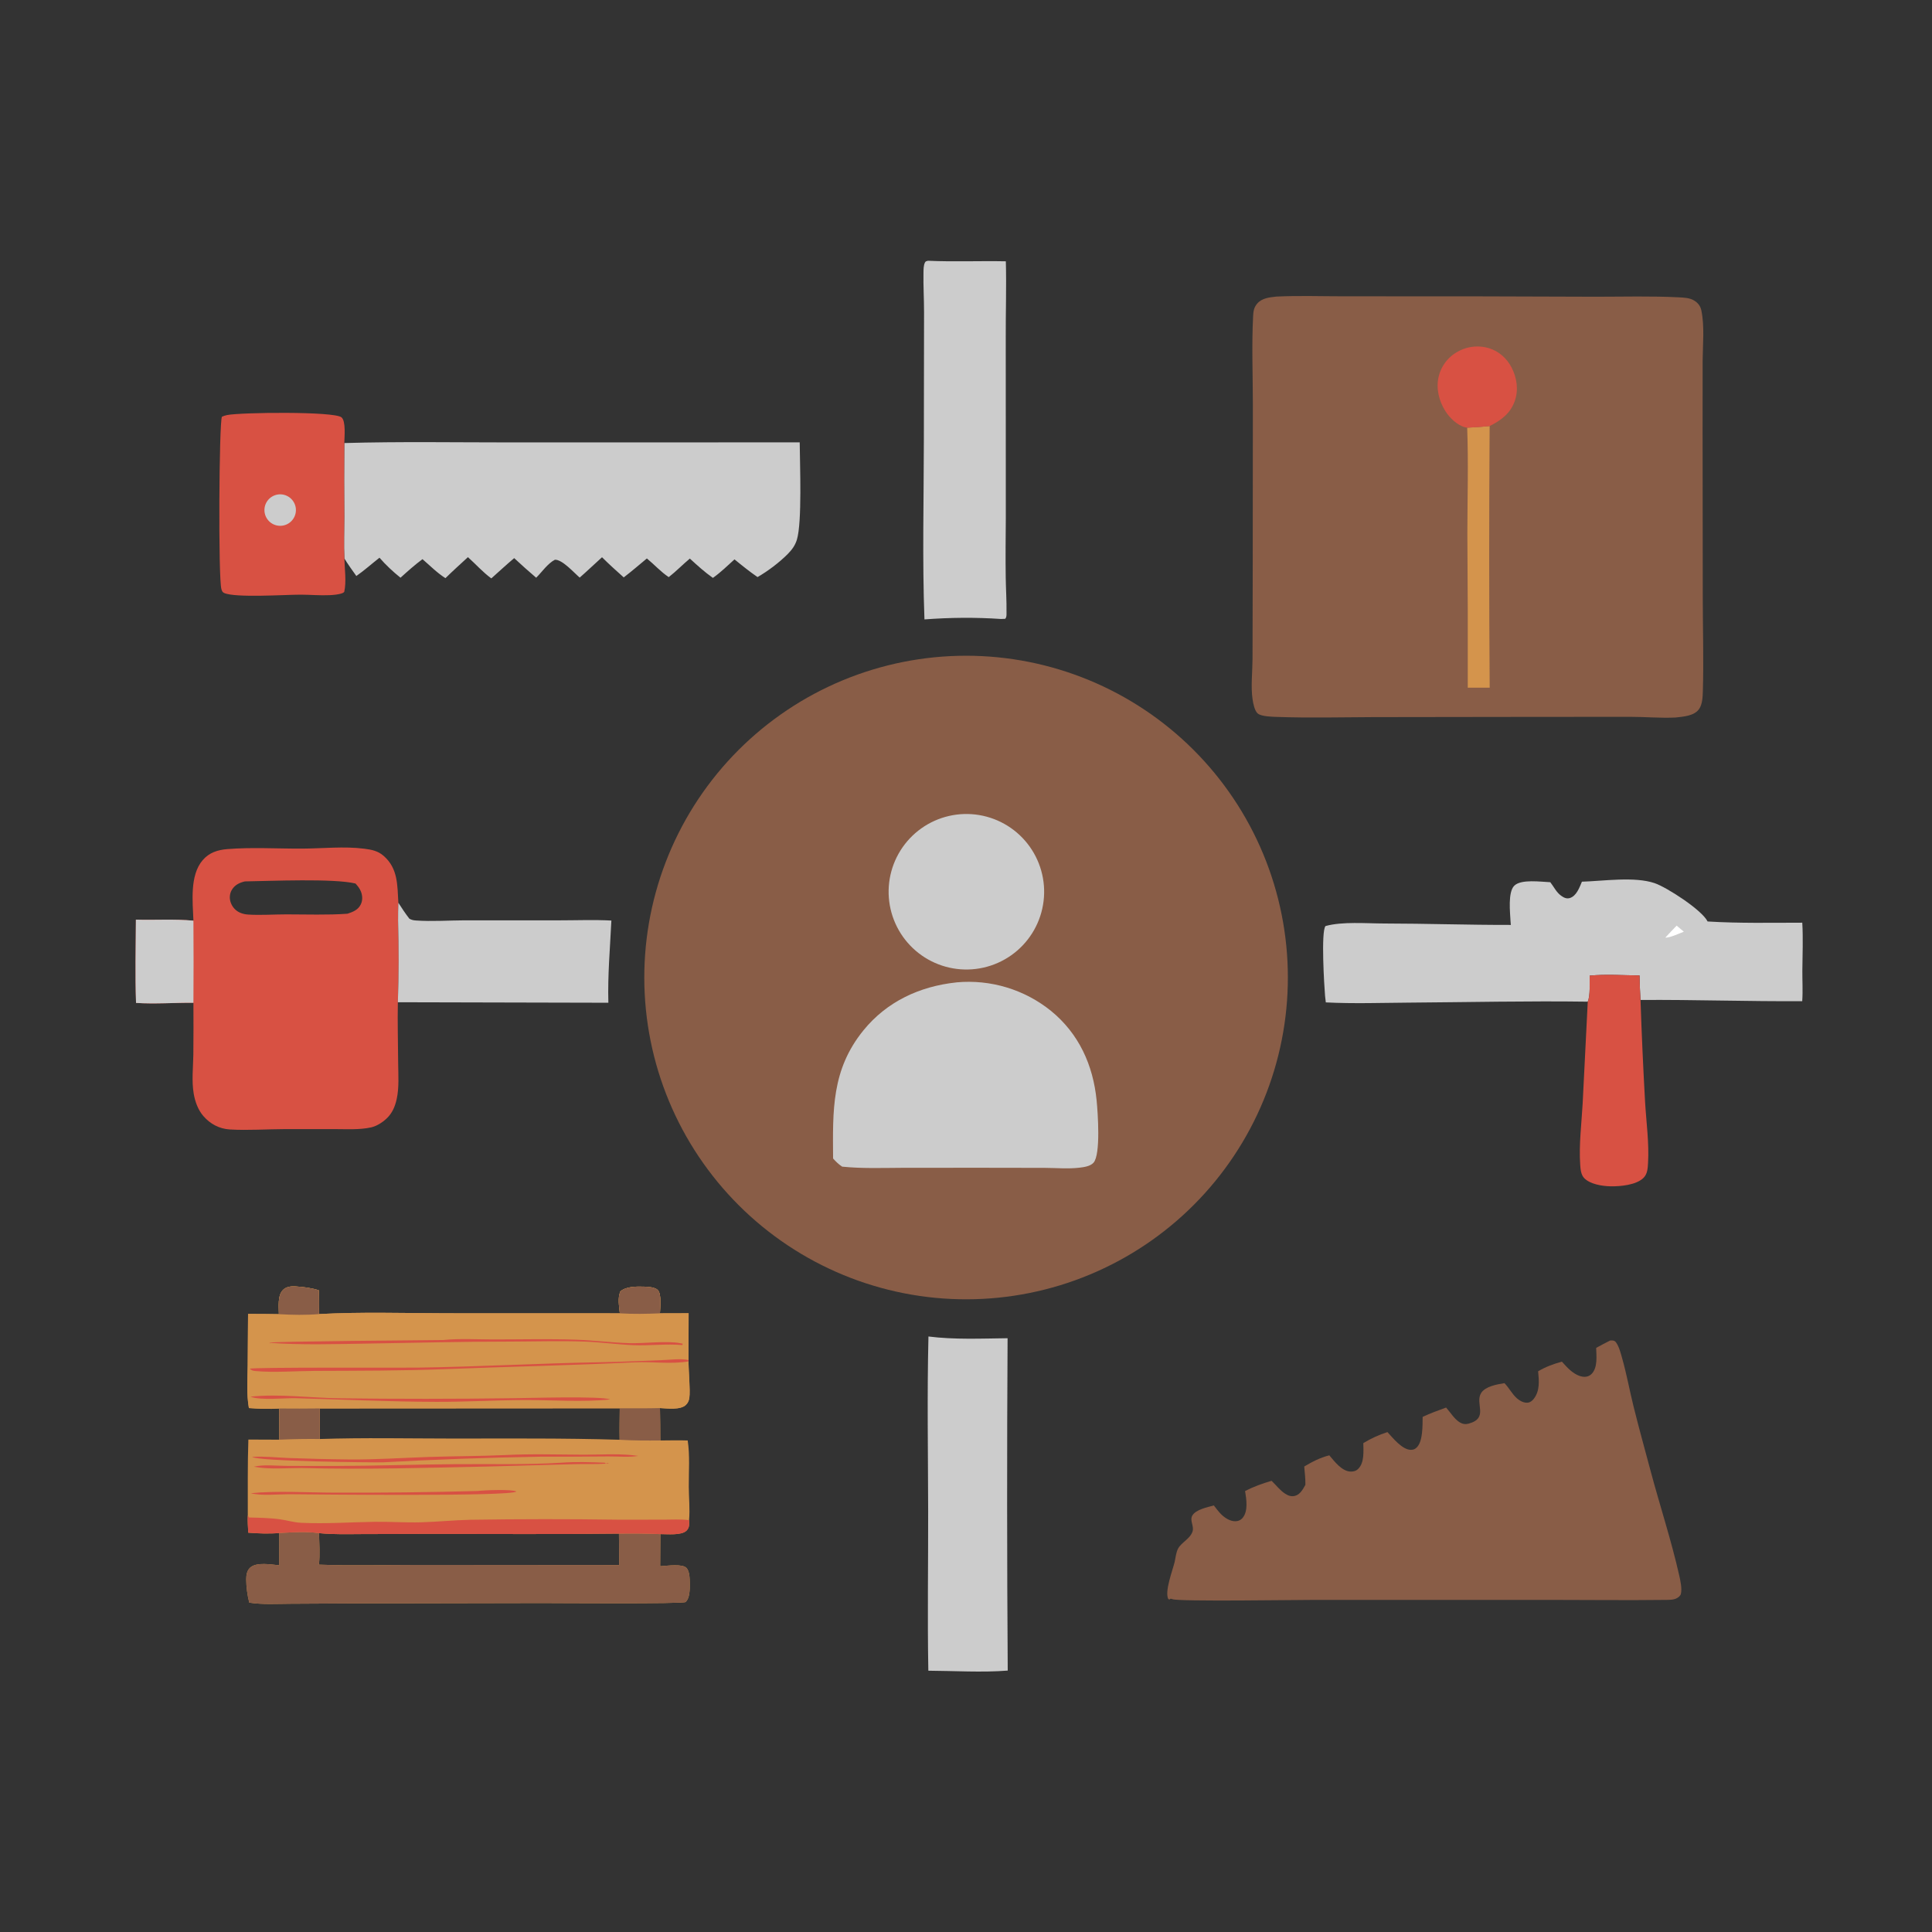 <?xml version="1.0" encoding="utf-8" ?>
<svg xmlns="http://www.w3.org/2000/svg" xmlns:xlink="http://www.w3.org/1999/xlink" width="1024" height="1024">
	<rect width="100%" height="100%" fill="#333333" stroke="none"/>
	<path fill="#895D47" d="M503.559 347.762Q507.739 347.554 511.924 347.551Q516.109 347.548 520.289 347.75Q524.47 347.953 528.635 348.36Q532.8 348.767 536.94 349.378Q541.081 349.989 545.186 350.802Q549.291 351.616 553.352 352.629Q557.412 353.643 561.418 354.855Q565.424 356.066 569.366 357.473Q573.307 358.88 577.175 360.478Q581.043 362.076 584.828 363.862Q588.613 365.648 592.306 367.618Q595.999 369.587 599.59 371.736Q603.182 373.884 606.664 376.206Q610.146 378.528 613.51 381.017Q616.874 383.507 620.111 386.159Q623.349 388.811 626.453 391.618Q629.557 394.426 632.519 397.382Q635.481 400.338 638.295 403.436Q641.109 406.534 643.767 409.767Q646.426 412.999 648.922 416.358Q651.419 419.717 653.748 423.194Q656.077 426.671 658.233 430.258Q660.388 433.846 662.366 437.534Q664.343 441.223 666.136 445.004Q667.93 448.786 669.536 452.65Q671.143 456.515 672.557 460.454Q673.972 464.392 675.192 468.396Q676.411 472.399 677.433 476.458Q678.455 480.516 679.277 484.62Q680.099 488.723 680.718 492.862Q681.338 497.001 681.753 501.166Q682.169 505.33 682.38 509.51Q682.591 513.69 682.597 517.875Q682.602 522.06 682.403 526.24Q682.203 530.421 681.799 534.586Q681.394 538.752 680.786 542.893Q680.178 547.033 679.367 551.139Q678.557 555.245 677.546 559.306Q676.535 563.367 675.326 567.374Q674.117 571.381 672.713 575.323Q671.308 579.266 669.713 583.135Q668.117 587.004 666.334 590.79Q664.55 594.576 662.583 598.27Q660.616 601.964 658.47 605.557Q656.324 609.15 654.004 612.634Q651.685 616.117 649.197 619.483Q646.71 622.848 644.06 626.088Q641.41 629.327 638.605 632.433Q635.799 635.539 632.845 638.503Q629.891 641.467 626.795 644.283Q623.698 647.099 620.468 649.76Q617.237 652.42 613.88 654.919Q610.523 657.418 607.047 659.749Q603.572 662.081 599.986 664.239Q596.4 666.397 592.712 668.376Q589.025 670.356 585.245 672.152Q581.465 673.948 577.601 675.557Q573.738 677.166 569.8 678.583Q565.862 680 561.86 681.223Q557.857 682.445 553.799 683.47Q549.741 684.494 545.638 685.319Q541.535 686.143 537.397 686.765Q533.258 687.387 529.094 687.806Q524.93 688.224 520.75 688.438Q516.567 688.652 512.378 688.66Q508.19 688.668 504.006 688.471Q499.822 688.274 495.652 687.871Q491.483 687.469 487.339 686.862Q483.194 686.255 479.084 685.446Q474.975 684.636 470.91 683.626Q466.845 682.616 462.834 681.408Q458.824 680.199 454.877 678.795Q450.931 677.391 447.058 675.795Q443.186 674.199 439.396 672.415Q435.606 670.631 431.909 668.663Q428.211 666.695 424.615 664.548Q421.018 662.401 417.531 660.08Q414.045 657.759 410.676 655.269Q407.308 652.78 404.065 650.128Q400.823 647.476 397.715 644.668Q394.606 641.861 391.64 638.904Q388.673 635.947 385.855 632.848Q383.037 629.749 380.375 626.515Q377.712 623.282 375.212 619.921Q372.711 616.561 370.379 613.082Q368.046 609.603 365.887 606.013Q363.729 602.424 361.748 598.733Q359.768 595.042 357.972 591.258Q356.175 587.474 354.567 583.607Q352.958 579.739 351.541 575.797Q350.124 571.856 348.903 567.849Q347.681 563.843 346.657 559.781Q345.634 555.719 344.811 551.612Q343.988 547.505 343.368 543.363Q342.748 539.22 342.331 535.052Q341.915 530.884 341.704 526.701Q341.493 522.518 341.487 518.329Q341.482 514.14 341.682 509.957Q341.882 505.773 342.288 501.604Q342.693 497.435 343.302 493.291Q343.912 489.147 344.724 485.037Q345.536 480.928 346.549 476.864Q347.562 472.8 348.773 468.79Q349.984 464.78 351.39 460.835Q352.797 456.889 354.395 453.018Q355.994 449.146 357.781 445.357Q359.567 441.569 361.538 437.873Q363.508 434.177 365.658 430.582Q367.807 426.987 370.13 423.501Q372.454 420.016 374.945 416.649Q377.437 413.282 380.091 410.042Q382.745 406.801 385.555 403.695Q388.365 400.588 391.324 397.624Q394.282 394.659 397.383 391.843Q400.484 389.027 403.72 386.367Q406.955 383.706 410.317 381.208Q413.679 378.71 417.16 376.38Q420.64 374.05 424.231 371.893Q427.822 369.736 431.514 367.759Q435.207 365.781 438.992 363.987Q442.777 362.193 446.645 360.587Q450.514 358.981 454.456 357.567Q458.399 356.152 462.406 354.933Q466.414 353.714 470.476 352.694Q474.538 351.673 478.646 350.853Q482.753 350.032 486.896 349.415Q491.039 348.797 495.207 348.384Q499.376 347.97 503.559 347.762Z"/>
	<path fill="#CCC" d="M506.858 520.702C506.919 520.691 506.979 520.675 507.041 520.669Q508.708 520.516 510.38 520.443Q512.053 520.37 513.727 520.378Q515.401 520.385 517.072 520.474Q518.744 520.562 520.409 520.731Q522.075 520.899 523.73 521.148Q525.386 521.396 527.027 521.724Q528.669 522.052 530.292 522.459Q531.916 522.866 533.519 523.35Q535.121 523.835 536.698 524.396Q538.275 524.956 539.824 525.593Q541.372 526.229 542.888 526.939Q544.404 527.649 545.884 528.431Q547.364 529.213 548.805 530.066Q550.245 530.918 551.643 531.839Q553.041 532.76 554.393 533.747Q555.745 534.734 557.048 535.785C571.822 547.839 579.384 564.52 581.235 583.285C581.868 589.703 583.482 612.009 579.567 616.285C577.834 618.178 574.558 618.606 572.163 618.894C566.192 619.612 559.783 619.02 553.757 618.993L517.75 618.936L477.942 618.969C467.429 619.02 456.859 619.409 446.387 618.35C444.468 617.112 443.077 615.722 441.555 614.029C441.382 588.669 440.623 567.023 457.678 546.066C470.107 530.793 487.531 522.757 506.858 520.702Z"/>
	<path fill="#CCC" d="M506.886 431.773Q507.891 431.642 508.902 431.561Q509.913 431.48 510.926 431.449Q511.939 431.417 512.953 431.436Q513.967 431.454 514.978 431.523Q515.99 431.591 516.997 431.709Q518.004 431.827 519.004 431.995Q520.004 432.162 520.994 432.378Q521.985 432.595 522.963 432.859Q523.942 433.124 524.906 433.437Q525.871 433.749 526.819 434.109Q527.767 434.468 528.696 434.874Q529.625 435.28 530.533 435.731Q531.441 436.182 532.326 436.677Q533.211 437.172 534.07 437.71Q534.929 438.248 535.761 438.827Q536.593 439.407 537.395 440.027Q538.198 440.646 538.969 441.305Q539.74 441.963 540.477 442.659Q541.215 443.355 541.917 444.086Q542.62 444.816 543.285 445.581Q543.951 446.346 544.579 447.142Q545.206 447.939 545.793 448.765Q546.381 449.591 546.927 450.446Q547.473 451.3 547.976 452.18Q548.48 453.06 548.939 453.964Q549.399 454.867 549.813 455.792Q550.228 456.718 550.596 457.662Q550.965 458.607 551.287 459.568Q551.608 460.53 551.882 461.506Q552.156 462.482 552.382 463.47Q552.608 464.459 552.785 465.457Q552.961 466.455 553.089 467.461Q553.217 468.467 553.294 469.478Q553.372 470.488 553.401 471.502Q553.429 472.515 553.407 473.529Q553.385 474.543 553.314 475.554Q553.242 476.565 553.121 477.572Q553 478.578 552.829 479.578Q552.659 480.577 552.439 481.567Q552.22 482.557 551.952 483.535Q551.684 484.513 551.368 485.476Q551.053 486.44 550.69 487.386Q550.328 488.333 549.919 489.261Q549.51 490.189 549.056 491.095Q548.603 492.002 548.105 492.885Q547.607 493.768 547.066 494.626Q546.526 495.484 545.943 496.314Q545.361 497.144 544.739 497.944Q544.117 498.744 543.456 499.513Q542.795 500.282 542.097 501.017Q541.399 501.753 540.666 502.453Q539.933 503.153 539.166 503.817Q538.399 504.48 537.601 505.105Q536.802 505.73 535.974 506.314Q535.146 506.899 534.29 507.443Q533.434 507.986 532.552 508.487Q531.671 508.987 530.766 509.444Q529.86 509.901 528.934 510.312Q528.007 510.724 527.062 511.089Q526.116 511.455 525.154 511.774Q524.191 512.092 523.214 512.363Q522.237 512.634 521.248 512.857Q520.259 513.079 519.26 513.253Q518.261 513.427 517.255 513.551Q516.253 513.675 515.246 513.75Q514.239 513.824 513.229 513.849Q512.22 513.875 511.21 513.85Q510.201 513.826 509.194 513.753Q508.187 513.679 507.184 513.556Q506.182 513.433 505.187 513.261Q504.192 513.09 503.207 512.869Q502.221 512.649 501.248 512.381Q500.274 512.112 499.315 511.797Q498.356 511.481 497.413 511.119Q496.471 510.757 495.547 510.349Q494.623 509.941 493.721 509.488Q492.818 509.035 491.939 508.539Q491.059 508.042 490.205 507.504Q489.351 506.965 488.525 506.385Q487.698 505.805 486.901 505.185Q486.104 504.565 485.338 503.907Q484.572 503.249 483.839 502.554Q483.106 501.859 482.409 501.129Q481.711 500.4 481.05 499.636Q480.388 498.873 479.765 498.079Q479.142 497.284 478.559 496.46Q477.975 495.636 477.433 494.784Q476.89 493.932 476.39 493.055Q475.89 492.178 475.434 491.277Q474.977 490.376 474.566 489.454Q474.154 488.532 473.788 487.591Q473.422 486.65 473.102 485.692Q472.782 484.734 472.51 483.762Q472.238 482.79 472.013 481.805Q471.789 480.82 471.613 479.826Q471.437 478.832 471.31 477.83Q471.183 476.828 471.105 475.821Q471.027 474.815 470.999 473.805Q470.971 472.796 470.992 471.786Q471.013 470.777 471.083 469.77Q471.154 468.762 471.273 467.76Q471.393 466.757 471.562 465.761Q471.73 464.766 471.948 463.78Q472.165 462.793 472.43 461.819Q472.695 460.845 473.008 459.885Q473.321 458.924 473.68 457.981Q474.039 457.037 474.444 456.112Q474.849 455.187 475.299 454.283Q475.749 453.379 476.243 452.498Q476.736 451.617 477.272 450.762Q477.808 449.906 478.386 449.077Q478.963 448.249 479.581 447.45Q480.198 446.651 480.853 445.883Q481.509 445.115 482.202 444.38Q482.894 443.645 483.622 442.945Q484.349 442.245 485.111 441.581Q485.872 440.917 486.664 440.292Q487.457 439.666 488.279 439.08Q489.102 438.494 489.952 437.949Q490.802 437.404 491.677 436.901Q492.553 436.399 493.452 435.939Q494.352 435.48 495.272 435.065Q496.193 434.651 497.133 434.281Q498.073 433.912 499.03 433.59Q499.986 433.267 500.958 432.992Q501.929 432.716 502.913 432.489Q503.897 432.261 504.891 432.082Q505.885 431.903 506.886 431.773Z"/>
	<path fill="#895D47" d="M676.539 157.188C688.423 156.626 700.509 157.054 712.415 157.05L780.345 157.064L845.957 157.269C860.546 157.272 875.163 156.838 889.739 157.59C892.515 157.733 895.539 157.814 897.976 159.314C899.951 160.53 901.257 162.182 901.738 164.461C903.518 172.908 902.495 182.611 902.433 191.248L902.411 228.812L902.504 317.803C902.538 334.007 903.023 350.347 902.543 366.537C902.455 369.519 902.288 373.382 900.514 375.863C897.899 379.518 892.113 379.838 888.042 380.304C880.054 380.68 871.917 379.933 863.905 379.935L799.148 379.988L727.693 380.087C710.747 380.167 693.723 380.578 676.787 379.984C674.245 379.895 668.548 379.794 666.634 378.172C664.943 376.74 664.194 372.739 663.89 370.685C662.888 363.921 663.832 356.092 663.863 349.194L663.968 301.49L664.043 214.513C664.032 198.922 663.372 183.031 664.18 167.472C664.311 164.951 664.6 163.006 666.261 161C668.785 157.953 672.875 157.608 676.539 157.188Z"/>
	<path fill="#D4944C" d="M777.638 226.681C781.628 226.525 785.571 226.226 789.544 225.829Q789.048 295.164 789.564 364.495L777.949 364.495Q778.056 323.589 777.733 282.684C777.758 264.008 778.332 245.352 777.638 226.681Z"/>
	<path fill="#D85143" d="M777.638 226.681C777.308 226.618 776.974 226.573 776.647 226.494C772.347 225.445 768.295 221.424 766.014 217.797C762.615 212.391 761.016 205.716 762.566 199.436Q762.693 198.92 762.846 198.412Q762.999 197.903 763.178 197.404Q763.358 196.904 763.563 196.414Q763.768 195.924 763.999 195.446Q764.229 194.968 764.484 194.502Q764.739 194.036 765.018 193.584Q765.297 193.133 765.599 192.696Q765.901 192.259 766.226 191.839Q766.55 191.419 766.896 191.016Q767.242 190.613 767.609 190.229Q767.975 189.844 768.361 189.48Q768.747 189.115 769.152 188.771Q769.556 188.427 769.978 188.104Q770.4 187.782 770.838 187.482Q771.276 187.182 771.729 186.905Q772.182 186.628 772.649 186.375Q773.114 186.114 773.591 185.876Q774.068 185.639 774.556 185.425Q775.045 185.212 775.543 185.023Q776.042 184.835 776.549 184.671Q777.056 184.508 777.571 184.37Q778.086 184.232 778.607 184.121Q779.128 184.009 779.654 183.923Q780.18 183.838 780.71 183.779Q781.24 183.72 781.772 183.687Q782.304 183.655 782.837 183.649Q783.37 183.644 783.902 183.665Q784.435 183.686 784.966 183.733Q785.497 183.781 786.024 183.855Q786.552 183.93 787.076 184.03Q787.599 184.131 788.117 184.258Q788.634 184.384 789.145 184.537C794.399 186.145 798.596 189.847 801.124 194.696C803.981 200.176 804.933 206.598 802.875 212.509C800.555 219.17 795.566 222.793 789.544 225.829C785.571 226.226 781.628 226.525 777.638 226.681Z"/>
	<path fill="#D4944C" d="M328.532 696.089C328.168 692.366 327.286 688.031 328.802 684.489C331.749 681.785 337.66 681.827 341.498 681.965C343.454 682.036 347.243 682.23 348.653 683.77C350.746 686.056 349.92 693.108 349.776 696.092L364.984 696.05L364.916 720.838L364.899 721.564C364.936 726.392 365.912 736.851 365.371 740.823C365.17 742.296 364.674 743.502 363.599 744.572C360.67 747.486 353.629 746.465 349.795 746.314Q349.986 754.895 349.979 763.478C354.81 763.447 359.663 763.318 364.492 763.482C365.72 771.442 365.024 779.911 365.073 787.951C365.108 793.838 365.737 799.843 365.227 805.709C365.288 807.903 365.522 809.639 363.836 811.297C361.18 813.91 353.596 813.082 350.013 813.111L349.91 830.122L350.626 830.079C353.652 829.9 361.784 828.72 363.89 831.08C365.573 832.966 365.562 836.893 365.581 839.348C365.603 842.265 365.676 847.049 363.337 849.111C362.149 850.158 294.39 849.64 287.229 849.638L187.077 849.834L153.729 850.018C146.64 850.047 139.136 850.521 132.12 849.43C131.131 845.569 130.505 841.095 130.508 837.099C130.51 834.868 130.842 832.471 132.58 830.89C136.029 827.751 143.797 829.262 148.021 829.643Q148.062 821.084 147.988 812.526C142.515 813.019 137.06 812.768 131.592 812.363C131.43 809.304 131.158 806.219 131.335 803.158C131.369 789.784 131.188 776.361 131.64 762.996L148.084 763.061L148.021 746.536C142.647 746.92 137.289 746.694 131.924 746.304C130.613 738.898 131.199 731.527 131.287 724.054L131.479 696.405Q139.649 696.381 147.817 696.538C147.794 692.583 147.011 686.568 150.103 683.597C151.851 681.917 154.408 681.687 156.708 681.837C160.808 682.105 165.045 682.611 168.957 683.879C169.15 688.095 169.159 692.27 169.069 696.488C191.326 695.28 213.926 696.012 236.218 696.059L328.532 696.089ZM169.027 829.297C186.567 829.978 204.271 829.418 221.83 829.431L328.217 829.515Q328.178 821.183 328.054 812.851C294.02 813.284 259.953 812.974 225.915 813.005L192.317 813.089C184.614 813.109 176.749 813.39 169.081 812.592C169.213 817.961 169.671 823.966 169.027 829.297ZM169.481 762.704C192.772 761.928 216.259 762.441 239.569 762.457C269.152 762.478 298.847 762.189 328.415 763.104C328.28 757.551 328.432 751.976 328.483 746.422L169.479 746.507L169.481 762.704Z"/>
	<path fill="#D4944C" d="M328.532 696.089C328.168 692.366 327.286 688.031 328.802 684.489C331.749 681.785 337.66 681.827 341.498 681.965C343.454 682.036 347.243 682.23 348.653 683.77C350.746 686.056 349.92 693.108 349.776 696.092L364.984 696.05L364.916 720.838L364.899 721.564C364.936 726.392 365.912 736.851 365.371 740.823C365.17 742.296 364.674 743.502 363.599 744.572C360.67 747.486 353.629 746.465 349.795 746.314C342.7 746.504 335.581 746.408 328.483 746.422L169.479 746.507L169.481 762.704Q158.777 762.573 148.084 763.061L148.021 746.536C142.647 746.92 137.289 746.694 131.924 746.304C130.613 738.898 131.199 731.527 131.287 724.054L131.479 696.405Q139.649 696.381 147.817 696.538C147.794 692.583 147.011 686.568 150.103 683.597C151.851 681.917 154.408 681.687 156.708 681.837C160.808 682.105 165.045 682.611 168.957 683.879C169.15 688.095 169.159 692.27 169.069 696.488C191.326 695.28 213.926 696.012 236.218 696.059L328.532 696.089Z"/>
	<path fill="#895D47" d="M148.021 746.536Q158.75 746.64 169.479 746.507L169.481 762.704Q158.777 762.573 148.084 763.061L148.021 746.536Z"/>
	<path fill="#895D47" d="M147.817 696.538C147.794 692.583 147.011 686.568 150.103 683.597C151.851 681.917 154.408 681.687 156.708 681.837C160.808 682.105 165.045 682.611 168.957 683.879C169.15 688.095 169.159 692.27 169.069 696.488C161.982 697.092 154.909 696.938 147.817 696.538Z"/>
	<path fill="#895D47" d="M328.532 696.089C328.168 692.366 327.286 688.031 328.802 684.489C331.749 681.785 337.66 681.827 341.498 681.965C343.454 682.036 347.243 682.23 348.653 683.77C350.746 686.056 349.92 693.108 349.776 696.092C342.713 696.391 335.591 696.533 328.532 696.089Z"/>
	<path fill="#D85143" d="M364.899 721.564C355.727 723.161 345.847 721.608 336.543 722.053C303.067 723.656 269.606 724.357 236.129 725.658C213.126 726.553 189.891 726.504 166.861 726.604C156.523 726.649 145.534 727.594 135.283 726.67C134.048 726.559 133.29 726.309 132.374 725.462C134.05 724.587 212.06 724.992 221.43 724.86C254.176 724.397 286.911 722.518 319.648 721.983C330.031 721.814 340.499 721.258 350.886 720.89C355.381 720.73 360.492 719.957 364.916 720.838L364.899 721.564Z"/>
	<path fill="#D85143" d="M234.882 710.236C243.412 709.363 252.844 709.921 261.439 709.932C276.063 709.95 290.776 709.546 305.388 710.064C314.782 710.396 324.083 711.614 333.475 711.903C341.482 712.149 353.319 710.508 360.676 711.945C361.08 712.024 361.916 712.124 362.129 712.455L361.833 712.156L361.687 712.91C353.208 712.174 344.259 713.318 335.685 712.961C327.086 712.602 318.491 711.373 309.868 711.07C296.928 710.614 283.837 711.028 270.882 711.066C245.211 711.043 219.542 711.744 193.873 712.143C176.797 712.408 159.789 712.944 142.737 711.733L143.338 712.153L143.057 711.638C144.751 710.932 225.605 710.368 234.882 710.236Z"/>
	<path fill="#D85143" d="M132.714 740.259C148.005 738.659 164.257 740.892 179.653 741.109Q225.746 741.706 271.839 741.068C280.026 741.029 318.294 739.809 323.414 741.725C309.404 743.233 292.18 741.993 277.796 742.051C262.3 742.113 246.833 743.049 231.322 743.008C206.53 742.942 181.715 741.758 156.941 741.082C150.769 740.914 138.117 742.372 132.714 740.259Z"/>
	<path fill="#895D47" d="M147.988 812.526C155.037 812.163 162.058 811.606 169.081 812.592C169.213 817.961 169.671 823.966 169.027 829.297C186.567 829.978 204.271 829.418 221.83 829.431L328.217 829.515Q328.178 821.183 328.054 812.851Q339.037 812.665 350.013 813.111L349.91 830.122L350.626 830.079C353.652 829.9 361.784 828.72 363.89 831.08C365.573 832.966 365.562 836.893 365.581 839.348C365.603 842.265 365.676 847.049 363.337 849.111C362.149 850.158 294.39 849.64 287.229 849.638L187.077 849.834L153.729 850.018C146.64 850.047 139.136 850.521 132.12 849.43C131.131 845.569 130.505 841.095 130.508 837.099C130.51 834.868 130.842 832.471 132.58 830.89C136.029 827.751 143.797 829.262 148.021 829.643Q148.062 821.084 147.988 812.526Z"/>
	<path fill="#D85143" d="M131.335 803.158L131.899 804.287C137.372 804.445 143.131 804.518 148.553 805.288C152.371 805.831 155.76 806.931 159.683 807.116C172.737 807.731 185.468 806.793 198.481 806.593C206.643 806.468 214.818 807.073 222.968 806.857C231.765 806.623 240.542 805.702 249.342 805.505Q288.303 804.908 327.264 805.455L351.317 805.449C355.827 805.444 360.758 805.136 365.227 805.709C365.288 807.903 365.522 809.639 363.836 811.297C361.18 813.91 353.596 813.082 350.013 813.111Q339.037 812.665 328.054 812.851C294.02 813.284 259.953 812.974 225.915 813.005L192.317 813.089C184.614 813.109 176.749 813.39 169.081 812.592C162.058 811.606 155.037 812.163 147.988 812.526C142.515 813.019 137.06 812.768 131.592 812.363C131.43 809.304 131.158 806.219 131.335 803.158Z"/>
	<path fill="#895D47" d="M328.483 746.422C335.581 746.408 342.7 746.504 349.795 746.314Q349.986 754.895 349.979 763.478C342.806 763.548 335.575 763.55 328.415 763.104C328.28 757.551 328.432 751.976 328.483 746.422Z"/>
	<path fill="#D85143" d="M267.882 771.202C281.7 770.496 295.767 770.972 309.612 771.016C318.962 771.045 329.11 770.237 338.317 771.668C333.395 772.478 327.547 771.906 322.487 771.935Q304.582 772.11 286.677 772.07Q244.873 772.765 203.125 775.057C195.539 775.168 136.42 774.537 133.652 772.185C140 771.731 146.624 772.547 153.002 772.776C163.635 773.156 174.346 773.438 184.985 773.541C199.106 773.677 213.227 772.683 227.338 772.215C240.853 771.767 254.364 771.819 267.882 771.202Z"/>
	<path fill="#D85143" d="M297.537 775.257C305.083 774.691 312.946 774.973 320.513 775.266L321.039 775.7L322.663 775.499L322.02 775.381L321.929 775.649L322.343 775.425L321.902 775.407L322.011 775.676L322.667 775.541L321.546 775.391L321.258 775.75C315.772 776.158 310.248 775.854 304.751 776.025L259.569 777.264C226.333 777.966 193.117 778.971 159.875 778.076C151.798 778.08 142.405 778.919 134.531 777.381C139.619 776.128 146.272 776.907 151.543 776.941Q164.828 777.029 178.113 776.983C199.345 776.934 220.536 776.185 241.752 776.026C260.343 775.887 278.973 776.413 297.537 775.257Z"/>
	<path fill="#D85143" d="M253.128 790.255C256.42 789.834 271.525 789.207 273.718 790.544C270.537 793.258 166.552 792.077 153.125 791.963C147.037 791.975 138.739 792.926 132.893 791.436C146.153 790.044 163.309 791.104 176.912 791.129Q215.027 791.291 253.128 790.255Z"/>
	<path fill="#895D47" d="M853.433 710.491C853.848 710.483 854.619 710.449 855.01 710.528C855.808 710.689 856.19 711.013 856.633 711.654C858.241 713.982 859.106 717.539 859.867 720.242C862.184 728.466 863.703 736.899 865.753 745.19C868.587 756.66 871.776 768.08 874.818 779.5C879.741 797.978 885.845 816.42 890.035 835.061C890.663 837.856 891.58 842.005 890.898 844.811C890.652 845.827 889.603 846.626 888.683 847.109C886.925 848.031 884.63 847.955 882.693 847.979C862.053 848.239 841.376 847.97 820.732 847.97L696.659 847.974C686.938 847.975 624.973 848.943 621.439 847.605C620.665 847.312 621.356 847.416 620.233 847.418L619.81 847.82L619.207 847.494C617.171 843.483 621.536 832.314 622.603 827.805C623.077 825.623 623.352 822.753 624.403 820.798C626.22 817.42 630.674 815.72 632.047 811.801C633.05 808.938 630.427 805.947 631.951 803.29C633.807 800.054 639.99 798.841 643.36 797.923C644.559 799.462 645.75 801.077 647.116 802.471C649.055 804.451 651.99 806.383 654.87 806.293C656.448 806.243 657.769 805.59 658.755 804.34C661.608 800.723 660.608 794.51 659.92 790.272C664.413 787.955 669.116 786.278 673.959 784.86C676.328 787.086 678.34 789.863 681.082 791.643C682.762 792.734 684.343 793.332 686.375 792.832C689.089 792.163 690.647 789.219 691.882 787C691.945 783.776 691.542 780.502 691.27 777.288C695.63 774.682 699.627 772.623 704.564 771.354C707.285 774.557 711.279 779.937 715.972 779.965C717.534 779.974 718.83 779.606 719.945 778.464C723.23 775.102 722.624 769.167 722.588 764.884C726.678 762.411 730.812 760.485 735.371 759.044C738.188 762.059 743.216 768.444 747.786 768.44C749.181 768.439 750.064 768.046 751.034 767.044C754.225 763.745 753.967 755.261 754.023 750.982C758.061 749.056 762.263 747.571 766.458 746.033C768.725 748.558 770.819 752.136 773.755 753.911C775.191 754.78 776.778 755.009 778.392 754.565C789.328 751.56 781.528 743.879 785.055 738.294C787.273 734.782 793.578 733.703 797.399 733.105C799.827 735.58 801.465 738.929 804.076 741.212C805.569 742.516 807.903 743.752 809.935 743.417C811.207 743.208 812.207 742.353 812.97 741.36C816.241 737.099 815.722 731.775 815.233 726.807C819.245 724.442 823.35 722.935 827.827 721.696Q829.07 723.086 830.357 724.436C832.779 726.959 836.348 729.836 840.045 729.742C841.436 729.706 842.719 729.142 843.671 728.124C846.877 724.7 846.119 718.685 845.997 714.407C848.423 713.017 850.951 711.779 853.433 710.491Z"/>
	<path fill="#D85143" d="M102.519 487.977C102.149 478.007 100.463 464.003 107.434 455.892C110.92 451.838 115.444 450.44 120.57 450.03C133.557 448.991 147.186 449.844 160.246 449.78C170.982 449.727 182.415 448.472 193.048 449.831C196.999 450.336 200.287 450.962 203.357 453.644C211.004 460.324 210.579 469.2 211.141 478.48Q210.964 483.173 210.986 487.87C211.386 502.402 211.411 516.681 210.869 531.212C210.658 541.916 210.966 552.671 211.034 563.379C211.074 569.679 211.617 576.416 210.243 582.598C209.366 586.54 207.868 590.051 204.88 592.857C202.684 594.918 199.685 596.867 196.712 597.533C190.554 598.911 183.582 598.446 177.299 598.45L151.248 598.448C141.523 598.467 131.527 599.203 121.843 598.644C116.267 598.322 111.345 595.698 107.725 591.458C104.929 588.184 103.385 583.861 102.669 579.65C101.53 572.956 102.363 565.78 102.475 559.002Q102.607 545.244 102.519 531.485C92.404 531.417 82.2 532.226 72.102 531.566C71.58 516.898 71.954 502.111 72.027 487.435C82.153 487.743 92.437 486.998 102.519 487.977ZM184.193 484.291C187.059 483.328 189.773 482.289 191.193 479.414C192.266 477.24 192.167 474.804 191.315 472.567C190.687 470.918 189.586 469.582 188.42 468.287C176.884 465.486 143.493 466.949 129.79 467.165C126.88 467.837 124.357 469.072 122.81 471.76C121.675 473.734 121.521 476.143 122.263 478.282C123.122 480.756 124.869 482.721 127.281 483.764C128.62 484.343 130.081 484.644 131.533 484.736C138.18 485.156 145.151 484.638 151.845 484.634C162.549 484.628 173.523 485.058 184.193 484.291Z"/>
	<path fill="#CCC" d="M72.027 487.435C82.153 487.743 92.437 486.998 102.519 487.977Q102.677 509.731 102.519 531.485C92.404 531.417 82.2 532.226 72.102 531.566C71.58 516.898 71.954 502.111 72.027 487.435Z"/>
	<path fill="#CCC" d="M182.483 234.826C212 233.982 241.724 234.501 271.266 234.492L423.863 234.459C423.939 245.895 425.194 276.869 422.357 286.083C421.414 289.146 419.672 291.479 417.425 293.736C413.021 298.16 406.958 302.731 401.513 305.867C397.257 302.933 393.289 299.759 389.303 296.477C385.612 299.814 381.916 303.441 377.848 306.301C373.506 303.236 369.541 299.647 365.634 296.052C361.842 299.221 358.32 302.859 354.442 305.89C350.196 303.052 346.783 299.22 342.859 295.99C338.793 299.358 334.779 302.83 330.585 306.037C326.691 302.549 322.781 299.045 319.082 295.349C315.123 298.915 311.262 302.638 307.251 306.138C304.112 303.447 298.01 296.496 294.1 296.673C290.243 298.698 287.248 303.164 284.188 306.212Q278.24 301.146 272.529 295.814C268.388 299.293 264.453 302.971 260.412 306.56C255.893 303.269 252.169 299.028 248.02 295.301C244.024 298.986 239.968 302.624 236.093 306.436C231.699 303.661 227.865 299.765 223.932 296.364C219.817 299.408 216.067 302.773 212.279 306.203C208.316 303.028 204.464 299.445 201.143 295.596C197.064 298.788 193.108 302.337 188.867 305.291C186.699 302.225 184.452 299.188 182.518 295.969C182.19 288.656 182.495 281.194 182.483 273.867Q182.321 254.346 182.483 234.826Z"/>
	<path fill="#CCC" d="M838.455 467.311C849.718 466.989 866.335 464.447 877.019 468.1C883.45 470.299 902.055 482.287 905.063 488.396C921.718 489.431 938.559 489.051 955.24 489.046C955.743 497.404 955.351 505.897 955.286 514.27C955.243 519.669 955.599 525.267 955.215 530.636C926.649 530.838 898.052 529.797 869.505 530Q869.089 523.512 868.994 517.012C860.306 516.946 851.193 516.26 842.553 517.111C842.442 520.911 842.984 527.524 841.542 530.906C810.056 530.462 778.608 531.193 747.117 531.409C732.212 531.511 717.633 532.044 702.709 531.296Q702.468 529.593 702.313 527.881C701.878 522.825 700.082 493.727 702.547 490.824C711.491 488.339 724.215 489.46 733.633 489.471C756.021 489.497 778.392 490.271 800.777 490.225C800.714 489.644 800.656 489.075 800.628 488.492C800.4 483.807 799.107 472.844 802.614 469.42C806.29 465.833 816.84 467.407 821.691 467.587C823.594 470.033 824.849 472.898 827.439 474.76C828.797 475.737 830.296 476.505 832.011 475.988C835.582 474.912 837.14 470.383 838.455 467.311Z"/>
	<path fill="white" d="M888.654 490.609L892.468 493.809C889.912 494.784 885.219 497.022 882.63 496.984C884.582 494.814 886.643 492.725 888.654 490.609Z"/>
	<path fill="#CCC" d="M491.822 138.206C505.533 138.83 519.376 138.216 533.115 138.493C533.483 152.111 533.008 165.847 533.068 179.48L533.103 274.437C533.02 284.948 532.906 295.491 533.054 306C533.142 312.219 533.559 318.486 533.472 324.699C533.453 326.008 533.618 326.946 532.791 327.981L530.624 328.077C516.952 327.159 503.637 327.277 489.98 328.3C488.802 296.593 489.638 264.669 489.666 232.935L489.765 165.483C489.772 158.468 489.327 151.413 489.465 144.413C489.499 142.699 489.481 140.669 490.253 139.115C490.613 138.392 491.113 138.443 491.822 138.206Z"/>
	<path fill="#CCC" d="M492.1 708.367C505.793 710.102 520.263 709.443 534.042 709.284Q533.514 797.368 534.118 885.447C520.381 886.534 505.855 885.586 492.036 885.511C491.517 857.373 491.991 829.153 491.941 801.005C491.885 770.166 491.352 739.193 492.1 708.367Z"/>
	<path fill="#D85143" d="M182.518 295.969C182.671 301.498 183.675 308.41 182.449 313.729C182.114 314.023 182.002 314.16 181.538 314.35C179.679 315.11 176.772 315.349 174.79 315.444C169.664 315.688 164.444 315.198 159.306 315.188C151.255 315.172 124.697 316.981 118.789 314.287C117.867 313.866 117.655 313.209 117.363 312.293C115.623 306.836 116.099 223.787 117.628 220.873C118.557 220.453 119.368 220.19 120.373 219.986C127.483 218.544 176.923 217.956 180.968 221.177C183.429 223.137 182.542 231.784 182.483 234.826Q182.321 254.347 182.483 273.867C182.495 281.194 182.19 288.656 182.518 295.969Z"/>
	<path fill="#CCC" d="M146.608 262.227Q146.805 262.181 147.003 262.145Q147.202 262.109 147.402 262.083Q147.602 262.056 147.803 262.039Q148.004 262.023 148.206 262.015Q148.408 262.008 148.61 262.011Q148.811 262.014 149.013 262.026Q149.214 262.039 149.415 262.061Q149.616 262.083 149.815 262.115Q150.014 262.147 150.212 262.189Q150.409 262.23 150.605 262.281Q150.8 262.332 150.993 262.393Q151.185 262.453 151.375 262.523Q151.564 262.593 151.75 262.671Q151.936 262.75 152.118 262.838Q152.299 262.926 152.477 263.022Q152.654 263.118 152.827 263.223Q152.999 263.328 153.166 263.441Q153.334 263.554 153.495 263.675Q153.657 263.796 153.812 263.925Q153.968 264.053 154.117 264.189Q154.266 264.326 154.408 264.469Q154.551 264.612 154.686 264.762Q154.821 264.911 154.949 265.068Q155.077 265.224 155.197 265.386Q155.317 265.548 155.429 265.716Q155.541 265.884 155.645 266.057Q155.749 266.23 155.845 266.408Q155.94 266.586 156.027 266.768Q156.113 266.95 156.191 267.137Q156.269 267.323 156.338 267.513Q156.406 267.703 156.466 267.896Q156.525 268.088 156.575 268.284Q156.625 268.48 156.665 268.677Q156.706 268.875 156.737 269.075Q156.768 269.274 156.789 269.475Q156.81 269.676 156.821 269.877Q156.833 270.079 156.834 270.28Q156.836 270.482 156.828 270.684Q156.82 270.886 156.802 271.087Q156.784 271.288 156.757 271.488Q156.729 271.688 156.692 271.886Q156.655 272.085 156.608 272.281Q156.561 272.477 156.505 272.671Q156.449 272.865 156.383 273.056Q156.318 273.247 156.243 273.434Q156.168 273.622 156.085 273.806Q156.001 273.989 155.908 274.169Q155.816 274.348 155.715 274.523Q155.614 274.698 155.505 274.867Q155.395 275.037 155.278 275.201Q155.16 275.365 155.035 275.524Q154.91 275.682 154.777 275.834Q154.644 275.986 154.504 276.131Q154.364 276.277 154.217 276.415Q154.071 276.554 153.917 276.685Q153.764 276.816 153.604 276.94Q153.445 277.064 153.279 277.179Q153.114 277.295 152.943 277.403Q152.772 277.511 152.597 277.61Q152.421 277.709 152.241 277.8Q152.06 277.89 151.876 277.972Q151.691 278.054 151.503 278.127Q151.315 278.2 151.123 278.263Q150.931 278.327 150.737 278.381Q150.47 278.455 150.199 278.512Q149.929 278.568 149.654 278.607Q149.38 278.645 149.104 278.665Q148.828 278.686 148.552 278.687Q148.275 278.689 147.999 278.673Q147.722 278.656 147.448 278.621Q147.173 278.587 146.901 278.534Q146.63 278.481 146.362 278.41Q146.095 278.339 145.832 278.251Q145.57 278.162 145.314 278.057Q145.059 277.951 144.81 277.829Q144.562 277.706 144.322 277.568Q144.083 277.429 143.853 277.275Q143.623 277.121 143.404 276.952Q143.185 276.783 142.977 276.6Q142.77 276.417 142.575 276.22Q142.38 276.023 142.199 275.814Q142.017 275.605 141.85 275.385Q141.683 275.164 141.531 274.933Q141.379 274.702 141.242 274.461Q141.106 274.22 140.985 273.971Q140.865 273.721 140.762 273.465Q140.658 273.208 140.572 272.945Q140.486 272.682 140.417 272.414Q140.349 272.146 140.298 271.873Q140.248 271.601 140.215 271.326Q140.183 271.052 140.169 270.775Q140.154 270.499 140.159 270.222Q140.163 269.945 140.185 269.669Q140.208 269.393 140.249 269.12Q140.29 268.846 140.348 268.575Q140.407 268.305 140.484 268.039Q140.561 267.773 140.655 267.513Q140.749 267.253 140.86 266.999Q140.971 266.746 141.099 266.5Q141.227 266.255 141.371 266.018Q141.514 265.782 141.673 265.555Q141.832 265.329 142.006 265.113Q142.18 264.898 142.368 264.695Q142.555 264.491 142.756 264.301Q142.957 264.11 143.17 263.933Q143.383 263.757 143.607 263.594Q143.831 263.432 144.065 263.285Q144.3 263.138 144.544 263.007Q144.787 262.876 145.039 262.761Q145.291 262.646 145.55 262.548Q145.809 262.45 146.074 262.37Q146.338 262.29 146.608 262.227Z"/>
	<path fill="#CCC" d="M211.141 478.48C212.994 481.386 214.857 484.215 216.977 486.933C218.194 487.603 219.087 487.78 220.476 487.879C228.912 488.485 237.785 487.831 246.257 487.793L296.218 487.801C305.448 487.807 314.838 487.411 324.043 487.911C323.343 502.529 322.042 516.802 322.445 531.477L210.869 531.212C211.411 516.681 211.386 502.402 210.986 487.87Q210.964 483.173 211.141 478.48Z"/>
	<path fill="#D85143" d="M842.553 517.111C851.193 516.26 860.306 516.946 868.994 517.012Q869.089 523.512 869.505 530Q870.416 556.964 871.92 583.901C872.537 594.552 874.113 605.703 873.501 616.331C873.342 619.096 873.228 622.074 871.207 624.173C867.41 628.115 858.728 628.88 853.527 628.765C849.154 628.667 842.768 627.668 839.661 624.419C837.914 622.592 837.698 619.682 837.536 617.284C836.82 606.756 838.234 595.662 838.827 585.116L841.542 530.906C842.984 527.524 842.442 520.911 842.553 517.111Z"/>
</svg>
